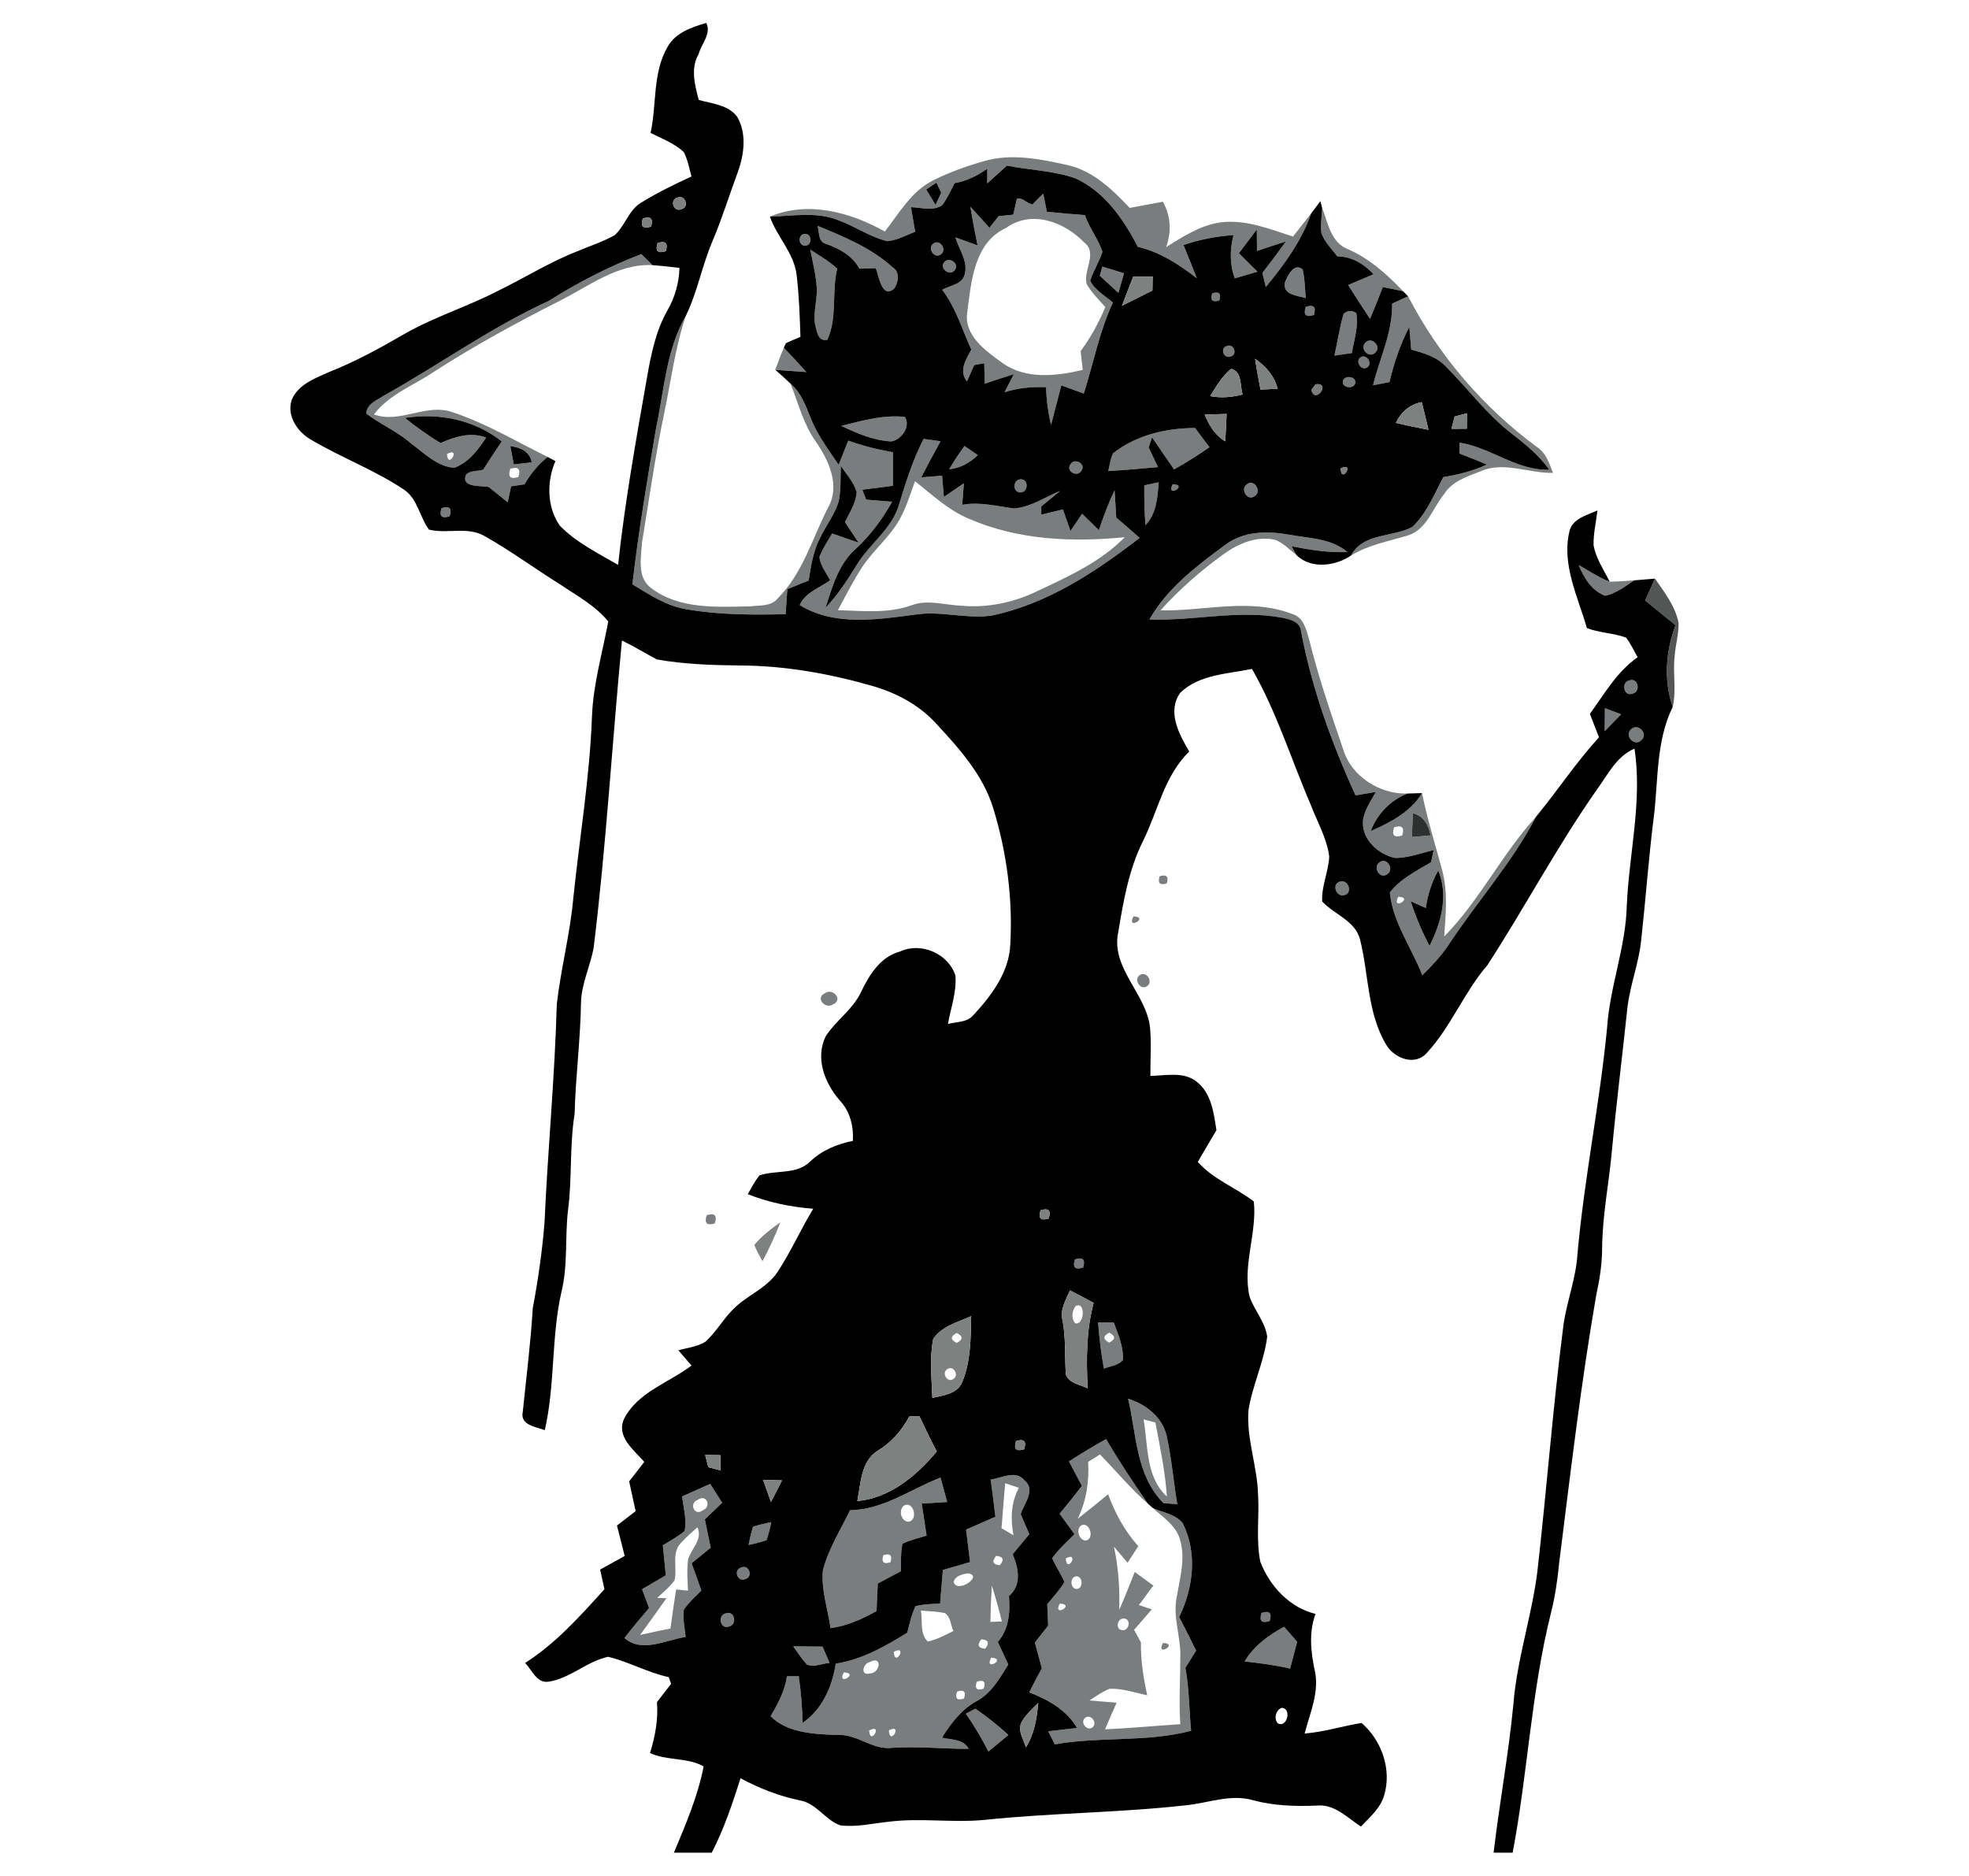 <?xml version="1.0" encoding="utf-8"?>
<!-- Generator: Adobe Illustrator 17.0.0, SVG Export Plug-In . SVG Version: 6.00 Build 0)  -->
<!DOCTYPE svg PUBLIC "-//W3C//DTD SVG 1.1//EN" "http://www.w3.org/Graphics/SVG/1.1/DTD/svg11.dtd">
<svg version="1.1" id="Layer_1" xmlns="http://www.w3.org/2000/svg" xmlns:xlink="http://www.w3.org/1999/xlink" x="0px" y="0px"
	 width="401px" height="382px" viewBox="0 0 401 382" enable-background="new 0 0 401 382" xml:space="preserve">
<g>
	<path fill="#7A7D7D" d="M200.298,32.845c5.66-1.69,11.62-0.44,17.23,0.8c5.14,1.2,9.04,4.98,12.54,8.7
		c2.25-0.43,4.5-0.84,6.76-1.26c1.63,2.89,1.77,6.14,0.67,9.23c3.49-2.17,7.1-4.52,11.28-5.05c5.04-0.57,9.84,1.4,14.55,2.91
		c1.22-1.57,2.47-3.13,3.7-4.71c-1.95,5.64-5.48,10.45-9.24,14.99c-0.24-0.96-0.47-1.92-0.69-2.88c1.65-2.1,3.25-4.24,4.8-6.41
		c-1.98,0.63-3.94,1.29-5.9,1.95c-0.01-1.46-0.03-2.92-0.04-4.38c-1.22,1.6-2.43,3.22-3.64,4.84c1.27,1.25,2.53,2.5,3.78,3.76
		c-1.54,0.45-3.08,0.9-4.62,1.35c-1.07-2.85-1.01-5.88-0.27-8.8c-3.47,0.23-6.88,0.9-10.17,2.02c0.92,2.25,1.82,4.5,2.71,6.76
		c-3.62-2.8-7.51-5.35-12.02-6.4c-2.9-5.62-6.77-11.22-12.69-13.94c-4.49-1.58-9.33-1.67-13.97-2.59c-1.34,1.2-2.67,2.42-4.01,3.62
		c0-1,0.01-2,0.02-3c-2,1.43-4.23,2.52-6.66,2.94c-0.8,1.51-1.48,3.09-2.5,4.47c-1.86,1.32-4.3,0.48-6.39,0.43
		c0.28,1.67,0.57,3.33,0.86,5c-1.86,0.71-3.67,1.76-5.69,1.92c-3.47-0.82-6.43-2.96-9.76-4.18c-4.48-1.91-9.45-0.92-14.14-0.82
		c7.75-3.26,16.38-0.91,23.41,3.04c2.92-3.76,5.42-8.22,9.83-10.42C193.318,35.105,196.778,33.845,200.298,32.845 M188.628,38.585
		c0.62,1.05,1.25,2.1,1.9,3.15c0.29-0.62,0.87-1.87,1.16-2.5c-0.25-0.5-0.74-1.52-0.99-2.03
		C190.178,37.545,189.148,38.235,188.628,38.585z"/>
	<path fill="#7A7D7D" d="M210.328,41.605c0.67-0.76,1.4-1.45,2.13-2.16c0.25,1.23,0.5,2.46,0.75,3.69c2.58,0.27,5.17,0.48,7.76,0.67
		c0.83,2.66,2.75,4.85,3.55,7.5c-0.68,2.01-1.82,3.83-2.5,5.84c0.95,1.97,3.03,3.06,4.63,4.47c-2.77,5.92-3.94,12.35-5.93,18.53
		c-1.52-0.56-3.05-1.11-4.57-1.66c-0.71,2.69-1.38,5.39-2.1,8.07c-0.59-2.52-0.93-5.1-1.01-7.7c-2.86-0.12-5.73,0.14-8.46,1.03
		c0.64-1.22,1.27-2.45,1.9-3.68c-1.98,0.62-3.96,1.27-5.93,1.94c-0.04-1.39-0.07-2.78-0.1-4.17c-0.51,0.09-1.54,0.28-2.05,0.37
		c-0.37,0.83-1.1,2.51-1.47,3.34c-1.71-2.17-0.22-4.43,0.89-6.48c-1.9-4.11-3.14-8.57-5.94-12.19c1.56-0.91,4.08-1.04,4.58-3.11
		c0.77-2.64-1.17-5.11-1.89-7.56c1.51,0.53,3.01,1.09,4.52,1.64c-0.52-2.63-1.04-5.25-1.47-7.89c1.31,1.42,2.6,2.86,3.89,4.3
		c0.62-0.79,1.24-1.58,1.86-2.37c1-0.1,1.99-0.2,2.99-0.31c0.26-1.09,0.51-2.19,0.75-3.28
		C208.368,40.205,209.128,41.535,210.328,41.605 M204.878,46.425c-6.55,3.05-7.07,10.93-7.89,17.18c-0.71,4.78,3.82,7.89,7.19,10.34
		c4.79,3.38,10.96,2.66,16.33,1.39c-0.15-1.28-0.29-2.55-0.43-3.83c2.06-2.76,3.7-5.8,5.03-8.97c-1.34-1.52-2.83-2.94-3.81-4.72
		c-0.73-2.77,2.33-6.3-0.51-8.45C216.728,45.165,210.088,42.685,204.878,46.425z"/>
	<path fill="#7A7D7D" d="M269.268,42.355c1.19,3.05,1.79,7.1,5.27,8.4c4.37,1.92,7.95,5.13,11.22,8.56
		c-1.37-0.32-2.75-0.58-4.13-0.85c-0.84,2.17-1.7,4.33-2.61,6.47c-1.51-2.28-3-4.57-4.45-6.88c1.73-0.73,3.45-1.47,5.18-2.21
		c-1.96-2.09-4.45-3.61-7.38-3.64c-1.17-1.5-2.58-2.91-3.25-4.72C268.898,45.775,269.208,44.055,269.268,42.355z"/>
	<path fill="#7A7D7D" d="M166.498,45.985c5.36,2.22,10.92,4.48,15.26,8.43c1.55,0.93,1.24,3,0.39,4.31
		c-2.51,2.28-3.15-2.42-3.78-4.1c-1.12,0.03-2.23,0.07-3.33,0.1c-1.44-2.65-4.01-4.06-6.76-5.04
		C166.568,49.275,166.898,47.285,166.498,45.985z"/>
	<path fill="#7A7D7D" d="M163.948,47.635c1.46-0.05,1.48,2.42,0.02,2.39C162.488,50.065,162.478,47.625,163.948,47.635z"/>
	<path fill="#7A7D7D" d="M190.068,49.625c1.32-1.05,2.86,1.22,1.57,2.17C190.328,52.825,188.768,50.565,190.068,49.625z"/>
	<path fill="#7A7D7D" d="M111.698,61.315c6-3.78,12.29-7.02,18.91-9.57c0.77,0.75,1.54,1.51,2.3,2.26
		c-7.1-0.4-13.02,4.33-19.08,7.34c-8.73,4.44-17.34,9.12-25.57,14.45c-4.1,2.75-9.04,4.55-12.1,8.61
		c5.31,1.95,10.67-2.38,16.04-0.44c6.78,2.24,12.96,5.96,19.35,9.1c-1.95,1.52-3.49,3.46-4.74,5.58c-0.9,0.14-1.81,0.27-2.72,0.4
		c-0.23,1.09-0.46,2.17-0.69,3.25c-1.29-1.04-2.57-2.08-3.86-3.11c-1.62-0.33-5.65,0.18-4.66-2.45c0.83-0.98,2.37-0.72,3.51-1.07
		c1.26-1.93,2.52-3.86,3.8-5.77c-5.58-4.41-12.77-5.87-19.72-4.78c2.3,1.85,4.72,3.55,7.23,5.12c2.93-1.29,6.14-2.32,9.3-1.11
		c-1.63,2.51-3.57,5.07-6.48,6.15c-3.47-0.25-6.09-2.97-8.76-4.92c-2.77-2.47-6.25-3.89-9.17-6.13c0.09-1.95,2.11-2.65,3.49-3.59
		C89.368,74.345,99.908,66.715,111.698,61.315 M103.928,90.845c0.23,1.24,0.47,2.49,0.71,3.73c0.92-0.1,2.75-0.31,3.66-0.41
		C107.858,91.905,105.988,91.155,103.928,90.845 M91.028,92.455C91.178,95.785,94.008,90.905,91.028,92.455 M103.918,95.485
		c-0.53,1.63,0.02,2.18,1.65,1.67C106.088,95.525,105.538,94.965,103.918,95.485z"/>
	<path fill="#7A7D7D" d="M165.028,50.845c1.87,1.22,3.83,2.35,5.48,3.87c-1.18,4.78,0.09,9.93-2.02,14.49
		c-2.01,0.41-2.11-1.84-2.51-3.22c-0.37-2.45,0.48-4.89,0.36-7.36C166.178,55.995,165.518,53.425,165.028,50.845z"/>
	<path fill="#7A7D7D" d="M192.278,53.435c0.95-1.3,3.22,0.26,2.17,1.57C193.498,56.305,191.248,54.735,192.278,53.435z"/>
	<path fill="#7A7D7D" d="M224.478,54.295c1.47,0.46,2.94,0.91,4.43,1.35c-0.38,1.34-0.75,2.67-1.13,4
		c-1.27-1.16-2.53-2.32-3.79-3.48C224.108,55.705,224.348,54.765,224.478,54.295z"/>
	<path fill="#7A7D7D" d="M261.708,57.425c0.6-1.36,1.81-3.98,3.59-2.56c0.43,1.92,0.48,3.9,0.62,5.85
		C264.178,60.175,261.088,60.075,261.708,57.425z"/>
	<path fill="#7A7D7D" d="M246.878,59.735c1.4-0.43,1.88,0.06,1.44,1.46C246.908,61.625,246.428,61.145,246.878,59.735z"/>
	<path fill="#7A7D7D" d="M286.778,60.355c6.24,12.09,15.34,22.66,26.29,30.73c1.81,1.19,2.45,3.31,3.21,5.22
		c-4.9,0.13-9.99-2.41-14.73-0.33c-2.7,1.08-5.8,2-7.42,4.63c-2.37,2.85-3.51,7.25-7.39,8.44c-3.93,1.21-8.07,1.91-11.61,4.11
		c2.54-4.71,8.39-3.64,12.5-5.83c2.93-2.77,4.46-6.65,6.32-10.16c3.04-0.49,6.07-1.25,8.88-2.55c-1.85-0.8-3.73-1.51-5.6-2.25
		c0-0.55,0.02-1.67,0.02-2.22c6.39,1.01,11.64,5.72,18.29,5.53c-2.1-2.94-4.89-5.23-7.73-7.41c-5.07-3.94-8.89-9.15-13.39-13.67
		c-1.85-1.97-4.51-2.69-7.02-3.41c-0.12-1.55-0.25-3.09-0.38-4.64c-1.82,3.57-3.13,7.37-4.04,11.27c-1.12,0.22-2.24,0.43-3.35,0.65
		c1.36-5.52,4.01-10.83,3.89-16.63C284.598,61.345,285.688,60.855,286.778,60.355z"/>
	<path fill="#7A7D7D" d="M265.918,62.495c1.62-0.53,2.18,0.03,1.66,1.66C265.948,64.675,265.398,64.115,265.918,62.495z"/>
	<path fill="#7A7D7D" d="M273.638,63.915c0.79-0.71,1.65-0.76,2.58-0.16c0.5,2.74-0.46,5.47-0.9,8.15
		c-1.19,0.18-2.37,0.35-3.55,0.52C272.408,69.595,272.798,66.705,273.638,63.915z"/>
	<path fill="#7A7D7D" d="M133.628,87.115c1.63-7.69,2.04-15.86,6.05-22.81c-2.16,6.4-3,13.13-4.38,19.72
		c-1.84,8.77-3.1,17.64-4.55,26.48c-0.18,3.03-1.04,6.99,1.73,9.16c5.75,4.47,13.48,3.97,20.35,3.82c1.88-0.24,4.22,0.07,5.53-1.59
		c5.17-5.12,7.07-12.33,10.34-18.62c2.45-4.49,0.05-9.57-2.57-13.37c-2.51-3.54-3.55-7.78-5.12-11.75c2.12,1.78,3.06,4.42,4.06,6.91
		c1.37,3.5,3.65,6.51,5.73,9.6c0.66-1.64,1.3-3.28,1.96-4.92c2.96,1.05,6.01,1.82,9.1,2.36c0.04,2.28,0.04,4.55,0.03,6.83
		c-2.09,0.26-4.18,0.53-6.26,0.8c0.19,0.5,0.58,1.51,0.77,2.02c1.76,0.14,3.52,0.28,5.29,0.43c-1.99,3.55-4.42,6.84-7.41,9.61
		c-3.51,3.07-4.77,7.71-6.16,11.98c2.53-2.61,4.47-5.68,6.38-8.75c2.61-4.3,7.19-7.3,8.61-12.31c1.38-4.55,2.81-9.09,5-13.33
		c1.15,0.15,2.29,0.31,3.44,0.48c-1.35,2.43-2.66,4.88-3.94,7.36c1.42-0.12,2.84-0.23,4.26-0.34c0.12,1.44,0.24,2.88,0.36,4.32
		c1.35-0.94,2.71-1.85,4.07-2.77c-0.11,1.46-0.22,2.92-0.34,4.38c3.57-0.68,7.08,0.31,10.6,0.74c3.37-0.3,6.27-2.3,9.34-3.57
		c-1.28,1.06-2.56,2.11-3.84,3.16c0,0.42,0,1.25,0.01,1.67c1.47-0.35,2.94-0.71,4.41-1.07c0.51,1.47,1.02,2.93,1.53,4.4
		c0.79-1.17,1.59-2.34,2.38-3.51c1.14,1.11,2.27,2.23,3.41,3.35c0.9-2.77,1.95-5.49,3.19-8.13c0.13,1.85,0.23,3.71,0.35,5.56
		c1.6,1.36,3.19,2.74,4.76,4.14c-9.03,6.95-18.84,13.48-30.18,15.82c-5.13,0.73-10.28-1-15.42-0.22
		c-7.83,1.03-16.49,2.44-23.63-1.92c1.09-2.57,4.06-3.51,6.2-5.05c-0.79-1.54-2.03-2.99-2.18-4.76c0.65-1.69,1.66-3.21,2.58-4.77
		c1.79,0.63,3.58,1.25,5.38,1.85c-0.92-1.4-1.85-2.78-2.77-4.17c0.96-1.96,2.25-3.89,2.39-6.13c-0.6-2.02-2.08-3.61-3.23-5.33
		c-0.09,2.37,0.05,4.77-0.4,7.11c-0.78,2.77-2.64,5.05-3.85,7.62c-1.39,2.68-1.82,5.69-2.31,8.63c-1.44,0.59-2.89,1.17-4.33,1.75
		c-0.12,1.7-0.24,3.4-0.35,5.1c-6.74,0.16-13.53,0.16-20.19-1c-4.08-0.64-7.56-3-11.02-5.08
		C130.028,108.325,131.808,97.705,133.628,87.115 M186.348,98.005c-0.97,2.65-1.79,5.39-3.18,7.86c-1.99,3.52-5.21,6.1-7.45,9.44
		c-1.9,2.86-3.44,5.94-5.07,8.96c5.02,0.15,10.21,0.74,15.04-1.01c3.27-1.21,6.7-0.02,10.04,0.1c5.21,0.49,10.48-0.58,15.2-2.81
		c6.42-3.03,13.09-5.98,18.14-11.14c-10.64,1.06-21.72,0.6-31.66-3.72C193.188,103.965,189.868,100.775,186.348,98.005z"/>
	<path fill="#7A7D7D" d="M278.098,69.765c1.22-1.31,3.34,0.8,2.01,2.02C278.878,73.145,276.768,70.995,278.098,69.765z"/>
	<path fill="#7A7D7D" d="M249.888,70.465c1.38-0.55,2.24,1.78,0.73,2.14C249.208,73.165,248.378,70.845,249.888,70.465z"/>
	<path fill="#7A7D7D" d="M159.628,70.815c1.55,1.63,3.1,3.27,4.6,4.96c-2.11-0.14-4.23-0.29-6.34-0.45
		C158.428,73.805,158.998,72.295,159.628,70.815z"/>
	<path fill="#7A7D7D" d="M277.048,72.805c1.16-0.86,2.57,1.12,1.45,1.98C277.338,75.655,275.908,73.665,277.048,72.805z"/>
	<path fill="#7A7D7D" d="M273.518,77.505c0.47-1.22,2.88-0.78,2.47,0.64C275.498,79.365,273.098,78.925,273.518,77.505z"/>
	<path fill="#7A7D7D" d="M267.888,78.275c3.34-0.57-0.02,4.27-0.84,1.15C267.258,79.135,267.678,78.565,267.888,78.275z"/>
	<path fill="#7A7D7D" d="M171.338,86.735c4.22-1.04,8.56-2.3,12.94-1.83c1.25,1.94-0.68,4.66-2.76,5
		C177.928,89.715,174.538,88.265,171.338,86.735z"/>
	<path fill="#7A7D7D" d="M226.668,92.335c4.75-3.73,10.77-5.14,16.72-5.17c0.96,1.32,1.94,2.62,2.94,3.92
		c-2.34,1.6-4.73,3.15-7.22,4.51c-1.52-2.17-3-4.36-4.5-6.54c-0.17,0.52-0.51,1.57-0.68,2.09c0.63,1.33,1.27,2.66,1.9,3.99
		c-3.38,0.3-6.74,0.62-10.12,0.79C225.978,94.725,226.168,93.475,226.668,92.335z"/>
	<path fill="#7A7D7D" d="M193.308,95.575c0.95-1.64,2-3.21,3.12-4.74c0.67,0.47,2.03,1.39,2.7,1.85
		C197.538,94.265,195.568,95.345,193.308,95.575z"/>
	<path fill="#7A7D7D" d="M218.048,94.515c0.86-1.37,3.25,0.04,2.15,1.4C219.328,97.315,216.938,95.885,218.048,94.515z"/>
	<path fill="#7A7D7D" d="M207.908,97.615c1.67-0.02,1.49,2.73-0.11,2.67C206.118,100.295,206.298,97.555,207.908,97.615z"/>
	<path fill="#7A7D7D" d="M233.038,98.855c0.74-0.16,2.21-0.47,2.94-0.63c-0.25,3.06-0.42,6.38-2.7,8.72
		C233.078,104.255,233.018,101.555,233.038,98.855z"/>
	<path fill="#7A7D7D" d="M238.838,98.605C242.178,98.765,237.288,101.575,238.838,98.605z"/>
	<path fill="#7A7D7D" d="M253.938,98.635c1.47-1.18,3.08,1.39,1.63,2.38C254.098,102.195,252.478,99.625,253.938,98.635z"/>
	<path fill="#7A7D7D" d="M89.918,103.495c1.62-0.52,2.18,0.03,1.66,1.66C89.948,105.675,89.388,105.115,89.918,103.495z"/>
	<path fill="#7A7D7D" d="M249.448,111.035c3.66-2.84,8.49-2.94,12.86-2.17c4.12,0.77,8.75,0.72,12.11,3.57
		c-3.84,0.16-7.63-0.44-11.38-1.18c0.25,0.45,0.76,1.36,1.01,1.81c-1.35-1.08-2.6-2.36-4.2-3.08c-3.74-0.95-7.58,0.67-10.59,2.83
		c-4.68,3.38-9.06,7.2-12.92,11.5c8.93,0.17,18.16-2.6,26.83,0.73c2.33,0.65,2.87,3.23,3.46,5.24c1.86,7.54,4.38,14.9,6.89,22.24
		c1.65,5.58,7.41,9.25,13.11,9.09c-3.48,1.39-6.14,4.15-7.48,7.65c4.01-1.76,8.11-3.87,10.46-7.74c1.06,5.31,2.7,10.48,4.1,15.71
		c1.19,4.4,0.74,9,0.41,13.49c7.25-7.35,11.76-16.81,18.71-24.38c-4.9,9.42-12.07,17.33-17.86,26.17c-1.52,2.24-3.36,4.22-5.3,6.1
		c-2.17-5.6-6.03-10.76-6.61-16.86c2.17-2.79,5.43-4.38,8.39-6.15c0.13-0.62,0.39-1.85,0.52-2.46c-2.61,0.59-5.19,1.63-7.9,1.59
		c-3.38-0.78-6.71-3.72-6.49-7.44c0.19-2.23,1.6-4.1,2.63-6.02c-1.38,0.24-2.76,0.48-4.14,0.72c-4.88-10.68-8.92-21.86-11.1-33.42
		c-0.15-1.95-2.27-2.46-3.84-2.77c-8.97-1.67-18.01,0.7-27.03,0.35C237.708,119.805,243.668,115.295,249.448,111.035
		 M287.748,165.625c-0.08,1.61-0.16,3.22-0.22,4.84c0.95-0.09,2.86-0.25,3.82-0.33C290.908,168.025,289.978,166.195,287.748,165.625
		 M283.918,168.495c-0.53,1.62,0.02,2.18,1.65,1.66C286.088,168.535,285.538,167.975,283.918,168.495 M290.378,184.925
		c-1.03-0.46-2.05-0.92-3.07-1.36c1.01,3.13,2.29,6.16,3.83,9.07c2.36-4.68,3.89-10.27,1.77-15.34
		C291.568,179.645,290.768,182.245,290.378,184.925 M284.768,182.635C283.248,185.625,288.098,182.745,284.768,182.635z"/>
	<path fill="#7A7D7D" d="M326.928,121.345c-2.79-1.04-4.34-3.67-5.42-6.27c2.09,1.16,4.07,2.55,6.32,3.4c1.67-0.03,3.33-0.15,5-0.28
		C330.978,119.435,329.138,120.845,326.928,121.345z"/>
	<path fill="#7A7D7D" d="M331.848,138.565c1.79-0.6,2.37,2.34,0.62,2.71C330.648,141.905,330.088,138.925,331.848,138.565z"/>
	<path fill="#7A7D7D" d="M326.848,144.225c1.1,0.41,2.21,0.83,3.32,1.25c-1.11,1.16-2.27,2.29-3.36,3.46
		C326.818,147.365,326.828,145.795,326.848,144.225z"/>
	<path fill="#7A7D7D" d="M332.158,148.565c1.33-1.46,3.63,0.84,2.13,2.16C332.968,152.175,330.698,149.865,332.158,148.565z"/>
	<path fill="#7A7D7D" d="M280.938,175.635c1.46-1.18,3.08,1.39,1.62,2.38C281.088,179.195,279.468,176.625,280.938,175.635z"/>
	<path fill="#7A7D7D" d="M236.168,178.465c1.41-0.43,1.89,0.05,1.45,1.46C236.208,180.345,235.728,179.855,236.168,178.465z"/>
	<path fill="#7A7D7D" d="M272.928,179.545c1.66-0.5,2.64,2.35,0.84,2.76C272.098,182.785,271.118,179.965,272.928,179.545z"/>
	<path fill="#7A7D7D" d="M230.838,186.625C234.168,186.775,229.288,189.595,230.838,186.625z"/>
	<path fill="#7A7D7D" d="M232.058,198.635c1.31-1.04,2.87,1.21,1.6,2.18C232.358,201.835,230.788,199.595,232.058,198.635z"/>
	<path fill="#7A7D7D" d="M168.008,202.285c1.54-1.18,3.79,1.32,1.68,2.25C168.138,205.665,165.908,203.235,168.008,202.285z"/>
	<path fill="#7A7D7D" d="M143.918,247.495c1.63-0.52,2.18,0.03,1.66,1.66C143.948,249.675,143.398,249.115,143.918,247.495z"/>
	<path fill="#7A7D7D" d="M218.918,256.495c1.62-0.53,2.18,0.03,1.66,1.66C218.948,258.675,218.398,258.115,218.918,256.495z"/>
	<path fill="#7A7D7D" d="M223.628,269.315c0.8,0.01,2.39,0.02,3.19,0.03c0.93,2.45,2,4.96,1.89,7.63c-0.99,1.13-2.58,1.26-3.89,1.76
		C224.238,275.615,223.868,272.465,223.628,269.315 M225.928,271.415c-1.33,0.67-1.34,1.35-0.04,2.03
		C227.208,272.775,227.218,272.095,225.928,271.415z"/>
	<path fill="#7A7D7D" d="M229.748,284.875c3.6,1.09,6.98,3.75,7.85,7.55c1.02,4.59,1.39,9.29,2.16,13.93
		c-0.71-0.06-2.11-0.17-2.81-0.22C231.308,300.455,231.478,292.155,229.748,284.875 M232.898,289.075
		c0.93,5.34,0.4,11.72,4.75,15.73c-0.35-5.09-1.39-10.08-2.34-15.08C234.708,289.565,233.508,289.235,232.898,289.075z"/>
	<path fill="#7A7D7D" d="M217.708,297.635c2.48-1.59,4.98-3.13,7.56-4.54c2.64,4.5,5.53,8.86,8.5,13.15
		c-3.52-3.07-6.49-6.7-9.75-10.03c-0.81,0.5-1.61,1.01-2.41,1.52c0.24,3.99-0.37,7.98-2.13,11.59c2.08-1.64,4.16-3.3,6.2-5
		c1.41,3.86,3.38,7.51,6.15,10.57c-0.73,1.13-1.46,2.25-2.19,3.38c-0.93-1.1-1.85-2.2-2.78-3.29c0.92,4.23,1.21,8.56,1.08,12.89
		c1.11-2.55,2.14-5.13,3.16-7.72c1.27,0.93,2.55,1.86,3.82,2.79c-1.11,1.22-1.89,2.7-3.01,3.93c0.67,0.22,2,0.66,2.67,0.89
		c-1.21,1.39-2.41,2.78-3.61,4.18c0.46,0.85,0.93,1.69,1.39,2.55c-0.06,3.63,0.51,7.23,1.28,10.78c-2.52-0.54-5.02-1.43-7.62-1.34
		c-1.5,0.56-2.8,1.53-4.13,2.38c1.83,0.17,3.67,0.31,5.52,0.46c-0.79,1.8-1.59,3.61-2.36,5.43c5.12-0.24,10.22-0.71,15.33-1.05
		c-0.31-4.69,0.01-9.39,0.01-14.08c0.02-3.97-1.57-7.88-0.73-11.85c0.63-3.76,1.78-7.66,0.72-11.46c-0.72-2.96-3.44-4.69-5.56-6.61
		c2.03,0.91,4.6,1.23,6.04,3.06c3.04,6.04,2.19,13.19-0.71,19.11c1.18,2.27,2.32,4.55,3.45,6.85c-0.74,1.17-1.47,2.34-2.19,3.52
		c0.8,4.22,0.76,8.53,1.17,12.8c-9.08,2.41-18.57,1.12-27.75,2.77c-0.45-0.89-0.91-1.78-1.35-2.66c1.95-0.23,3.91-0.45,5.87-0.68
		c-2.14-3.68-5.89-5.76-9.74-7.25c0.82-1.65,1.68-3.28,2.57-4.9c-0.47-1.75-0.95-3.5-1.42-5.24c0.9-1.16,1.8-2.31,2.71-3.46
		c-0.07-1.46-0.13-2.92-0.19-4.37c1.22-1.45,2.5-2.86,3.5-4.48c-0.69-1.69-1.76-3.2-2.5-4.86c1.28-1.84,2.99-3.32,4.55-4.91
		c-1.01-1.39-2.02-2.78-3.03-4.16c1.55-1.87,3.07-3.75,4.53-5.68C219.448,300.955,218.578,299.295,217.708,297.635 M220.128,310.705
		c-1,0.87-0.41,2.82,0.88,3.06C223.048,313.605,221.968,309.695,220.128,310.705 M217.048,317.405
		C217.288,320.735,219.988,315.785,217.048,317.405 M218.928,321.085c-1.22,0.48-0.79,2.89,0.64,2.48
		C220.778,323.075,220.348,320.665,218.928,321.085 M215.818,326.595C214.298,329.575,219.158,326.715,215.818,326.595
		 M228.858,329.635c-1.39-0.08-1.77,2.36-0.22,2.38C230.018,332.085,230.398,329.645,228.858,329.635 M220.998,349.855
		c-1.11,0.88,0.36,2.83,1.5,1.95C223.608,350.915,222.138,348.965,220.998,349.855z"/>
	<path fill="#7A7D7D" d="M201.758,301.325c2.21-0.26,5.1-2.02,6.85,0.15c2.42,1.89-0.05,4.75-0.74,6.9
		c0.58,1.36,1.17,2.72,1.76,4.08c-1.13,1.35-2.27,2.71-3.39,4.08c1.19,2.9,1.89,6.19-0.76,8.53c0.27,3.32,0,6.72-2.27,9.35
		c0.71,1.53,1.42,3.05,2.14,4.58c-1.76,2.81-3.44,5.87-6.49,7.48c-3.08,1.69-5.2,4.51-7.02,7.43c1.91,0.44,4.38,0.24,5.43,2.27
		c-5.2,0.01-10.39-0.56-15.59-0.21c-3.91,0.51-7-2.74-10.85-2.62c-4.7-0.12-10.48-0.34-13.9-3.83c1.53-2.52,2.91-5.16,3.34-8.12
		c0.6,0,1.8-0.02,2.4-0.02c0.46,3.15,0.72,6.33,0.78,9.52c4.04-2.8,6.01-7.36,6.76-12.07c5.33-0.82,10.04-3.51,14.56-6.31
		c0.46-1.83,0.88-3.7,1.69-5.41c1.63-0.4,3.32-0.42,5-0.53c0.19-2.28,0.37-4.56,0.56-6.83c1.85-0.52,3.7-1.06,5.54-1.61
		c-0.27-2.21-0.54-4.41-0.81-6.61c1.99-0.88,3.98-1.74,5.97-2.62C202.428,306.375,202.088,303.845,201.758,301.325 M204.718,302.075
		c-0.29,3.05-0.49,6.11-0.75,9.17c0.81,0.47,1.62,0.95,2.44,1.43c-0.64-3.28-0.52-6.66,1.09-9.66
		C206.568,302.695,205.638,302.375,204.718,302.075 M202.878,316.875c-0.95,1.13-0.69,1.77,0.75,1.91
		C204.568,317.645,204.318,317.005,202.878,316.875 M197.058,320.435c-1.07,0.17-2.57,0.54-2.85,1.77
		C195.008,324.695,200.458,320.775,197.058,320.435 M201.988,322.925c-0.15,2.46-0.23,4.93-0.29,7.4c0.58-0.03,1.75-0.08,2.34-0.1
		C203.428,327.765,202.768,325.325,201.988,322.925 M187.548,328.025c0.38,2.06-0.28,4.69,1.4,6.29c1.86-0.37,3.53-1.33,5.23-2.14
		c-0.59-1.19-0.54-2.91-1.77-3.66C190.808,328.195,189.168,328.145,187.548,328.025 M199.868,333.865
		c-0.94,1.14-0.69,1.78,0.76,1.92C201.568,334.635,201.318,333.995,199.868,333.865 M182.028,336.415
		C182.188,339.745,184.998,334.855,182.028,336.415 M201.858,337.615C200.318,340.585,205.188,337.745,201.858,337.615
		 M177.108,338.515c-1.33,0.22-1.96,2.8-0.05,2.32C179.308,340.845,179.798,337.035,177.108,338.515 M171.838,340.605
		C170.298,343.585,175.168,340.735,171.838,340.605 M198.928,342.495c-0.47,1.41,0,1.88,1.41,1.42
		C200.808,342.515,200.328,342.035,198.928,342.495 M194.908,344.525c-0.46,1.4,0.02,1.87,1.42,1.4
		C196.778,344.515,196.308,344.045,194.908,344.525 M177.008,352.425C177.178,355.755,179.978,350.865,177.008,352.425
		 M181.028,352.415C181.188,355.755,183.998,350.865,181.028,352.415z"/>
	<path fill="#7A7D7D" d="M173.118,307.575c6.83-0.12,12.32-4.28,18.43-6.65c0.44,1.66,0.91,3.32,1.35,4.99
		c-1.73,0.07-3.45,0.25-5.18,0.29c0.34,2.18,0.67,4.36,0.99,6.54c-1.66,0.5-3.34,0.93-4.92,1.64c-0.38,1.85-0.28,3.74-0.31,5.62
		c-1.57,0.84-3.14,1.66-4.71,2.5c-0.1,1.86-0.18,3.73-0.25,5.6c-2.92,1.65-6.02,3.04-9.37,3.49c-0.56-3.91-1.93-7.8-1.56-11.78
		C168.718,315.455,171.178,311.595,173.118,307.575 M184.058,306.665c-1.08,0.9-0.6,3.09,0.87,3.26
		C187.118,309.745,186.088,305.495,184.058,306.665 M179.888,316.745c-0.42,1.4,0.07,1.88,1.47,1.43
		C181.768,316.765,181.278,316.285,179.888,316.745z"/>
	<path fill="#7A7D7D" d="M138.918,304.765c1.91-0.84,3.81-1.7,5.72-2.55c0.82,1.28,1.63,2.56,2.44,3.84
		c-1.17,1.13-2.35,2.25-3.53,3.38c0.4,1.92,0.8,3.85,1.19,5.78c-1.3,1.05-2.6,2.1-3.89,3.16c0.67,1.85,1.34,3.69,1.98,5.56
		c-1.23,1.25-2.57,2.43-3.56,3.89c-0.26,1.86,0.19,3.72,0.37,5.57c-4.04,0.58-8.88,3.34-12.47,0.21c1.62-2.08,3.3-4.11,5.02-6.11
		c-0.49-1.28-0.96-2.56-1.43-3.83c1.61-0.95,3.23-1.89,4.84-2.83c-0.19-2.04-0.41-4.08-0.61-6.11c1.51-0.93,3.07-1.79,4.44-2.91
		C139.888,309.465,139.188,307.095,138.918,304.765 M142.108,305.455c-1.89,0.66-0.67,3.48,1.02,2.13
		C145.018,306.865,143.868,304.155,142.108,305.455 M138.678,314.245c-1.99,2.02-0.69,5.13-1.31,7.63
		c-0.99,1.35-2.31,2.42-3.52,3.56c0.47,0.02,1.41,0.04,1.88,0.06c-1.76,2.51-3.56,5.01-5.37,7.49c2.06-0.47,4.12-0.92,6.19-1.32
		c0.34-2.66,0.74-5.31,1.16-7.95c0.6,0.06,1.8,0.19,2.4,0.25c-0.07-2.13-0.26-4.28,0.04-6.4c0.66-2.21,3.02-4.04,1.89-6.52
		C140.888,312.075,139.708,313.085,138.678,314.245z"/>
	<path fill="#7A7D7D" d="M153.348,310.925c1.23-0.37,2.47-0.67,3.73-0.91c-0.25,1.24-0.57,2.46-0.96,3.67
		c-1.21,0.39-2.43,0.72-3.68,0.97C152.688,313.395,152.988,312.155,153.348,310.925z"/>
	<path fill="#7A7D7D" d="M150.968,319.245c1.57-0.71,2.49,1.94,0.81,2.36C150.188,322.295,149.288,319.685,150.968,319.245z"/>
	<path fill="#7A7D7D" d="M147.848,328.565c1.8-0.61,2.36,2.34,0.61,2.7C146.638,331.905,146.088,328.925,147.848,328.565z"/>
	<path fill="#7A7D7D" d="M256.918,328.495c1.62-0.53,2.18,0.02,1.66,1.65C256.948,330.665,256.398,330.115,256.918,328.495z"/>
	<path fill="#7A7D7D" d="M253.468,338.375c1.89-3.17,4.86-5.33,8.05-7.06c0.88,1.02,1.77,2.03,2.66,3.05
		c-0.48,1.82-0.97,3.65-1.44,5.47C259.688,339.105,256.578,338.725,253.468,338.375z"/>
	<path fill="#7A7D7D" d="M236.838,334.605C240.168,334.755,235.288,337.585,236.838,334.605z"/>
	<path fill="#7A7D7D" d="M161.538,335.295c1.99,0.01,3.99,0.03,5.98,0.06c0.47,1.11,0.95,2.22,1.43,3.33
		c-1.53,0.09-3.18,0.97-4.64,0.3C163.268,337.845,162.428,336.545,161.538,335.295z"/>
	<path fill="#7A7D7D" d="M196.698,349.015c0.49-0.26,1.46-0.76,1.95-1.02c2.35,1.64,4.62,3.4,6.72,5.36
		c-1.36,1.11-2.69,2.27-4.07,3.36C199.928,354.055,198.418,351.465,196.698,349.015z"/>
	<path fill="#545555" d="M337.048,117.845c1.94,2.79,4.13,5.61,4.81,9.02c0.05,2.24-0.62,4.42-0.79,6.65
		c-0.43,3.48,0.38,7.02-0.41,10.47c-1.87-5.48-1.41-11.29,0.57-16.66c-2.05-1.69-4.12-3.37-6.18-5.04
		C335.718,120.805,336.378,119.325,337.048,117.845z"/>
	<path fill="#2E3030" d="M287.748,165.625c2.23,0.57,3.16,2.4,3.6,4.51c-0.96,0.08-2.87,0.24-3.82,0.33
		C287.588,168.845,287.668,167.235,287.748,165.625z"/>
	<path d="M135.998,9.475c1.59-2.83,4.89-3.94,7.83-4.8c1.13,2.16-1.01,4.27-1.54,6.32c-1.71,2.94-0.77,6.31,0.01,9.36
		c2.71,0.76,6.05,0.99,7.85,3.46c1.98,3.41,1.39,7.71,0.1,11.27c-1.71,4.6-3.15,9.3-5.06,13.82c-2.17,5.01-3.11,10.47-5.51,15.4
		c-4.01,6.95-4.42,15.12-6.05,22.81c-1.82,10.59-3.6,21.21-4.84,31.89c3.46,2.08,6.94,4.44,11.02,5.08c6.66,1.16,13.45,1.16,20.19,1
		c0.11-1.7,0.23-3.4,0.35-5.1c1.44-0.58,2.89-1.16,4.33-1.75c0.49-2.94,0.92-5.95,2.31-8.63c1.21-2.57,3.07-4.85,3.85-7.62
		c0.45-2.34,0.31-4.74,0.4-7.11c1.15,1.72,2.63,3.31,3.23,5.33c-0.14,2.24-1.43,4.17-2.39,6.13c0.92,1.39,1.85,2.77,2.77,4.17
		c-1.8-0.6-3.59-1.22-5.38-1.85c-0.92,1.56-1.93,3.08-2.58,4.77c0.15,1.77,1.39,3.22,2.18,4.76c-2.14,1.54-5.11,2.48-6.2,5.05
		c7.14,4.36,15.8,2.95,23.63,1.92c5.14-0.78,10.29,0.95,15.42,0.22c11.34-2.34,21.15-8.87,30.18-15.82
		c-1.57-1.4-3.16-2.78-4.76-4.14c-0.12-1.85-0.22-3.71-0.35-5.56c-1.24,2.64-2.29,5.36-3.19,8.13c-1.14-1.12-2.27-2.24-3.41-3.35
		c-0.79,1.17-1.59,2.34-2.38,3.51c-0.51-1.47-1.02-2.93-1.53-4.4c-1.47,0.36-2.94,0.72-4.41,1.07c-0.01-0.42-0.01-1.25-0.01-1.67
		c1.28-1.05,2.56-2.1,3.84-3.16c-3.07,1.27-5.97,3.27-9.34,3.57c-3.52-0.43-7.03-1.42-10.6-0.74c0.12-1.46,0.23-2.92,0.34-4.38
		c-1.36,0.92-2.72,1.83-4.07,2.77c-0.12-1.44-0.24-2.88-0.36-4.32c-1.42,0.11-2.84,0.22-4.26,0.34c1.28-2.48,2.59-4.93,3.94-7.36
		c-1.15-0.17-2.29-0.33-3.44-0.48c-2.19,4.24-3.62,8.78-5,13.33c-1.42,5.01-6,8.01-8.61,12.31c-1.91,3.07-3.85,6.14-6.38,8.75
		c1.39-4.27,2.65-8.91,6.16-11.98c2.99-2.77,5.42-6.06,7.41-9.61c-1.77-0.15-3.53-0.29-5.29-0.43c-0.19-0.51-0.58-1.52-0.77-2.02
		c2.08-0.27,4.17-0.54,6.26-0.8c0.01-2.28,0.01-4.55-0.03-6.83c-3.09-0.54-6.14-1.31-9.1-2.36c-0.66,1.64-1.3,3.28-1.96,4.92
		c-2.08-3.09-4.36-6.1-5.73-9.6c-1-2.49-1.94-5.13-4.06-6.91c-1.01-0.98-2.05-1.92-3.12-2.83c2.11,0.16,4.23,0.31,6.34,0.45
		c-1.5-1.69-3.05-3.33-4.6-4.96c0.1-0.23,0.32-0.69,0.43-0.92c0.97-0.46,1.97-0.87,2.96-1.29c-0.13-4.2-0.29-8.41-0.77-12.58
		c-0.53-4.5-4.01-7.75-5.45-11.91c4.69-0.1,9.66-1.09,14.14,0.82c3.33,1.22,6.29,3.36,9.76,4.18c2.02-0.16,3.83-1.21,5.69-1.92
		c-0.29-1.67-0.58-3.33-0.86-5c2.09,0.05,4.53,0.89,6.39-0.43c1.02-1.38,1.7-2.96,2.5-4.47c2.43-0.42,4.66-1.51,6.66-2.94
		c-0.01,1-0.02,2-0.02,3c1.34-1.2,2.67-2.42,4.01-3.62c4.64,0.92,9.48,1.01,13.97,2.59c5.92,2.72,9.79,8.32,12.69,13.94
		c4.51,1.05,8.4,3.6,12.02,6.4c-0.89-2.26-1.79-4.51-2.71-6.76c3.29-1.12,6.7-1.79,10.17-2.02c-0.74,2.92-0.8,5.95,0.27,8.8
		c1.54-0.45,3.08-0.9,4.62-1.35c-1.25-1.26-2.51-2.51-3.78-3.76c1.21-1.62,2.42-3.24,3.64-4.84c0.01,1.46,0.03,2.92,0.04,4.38
		c1.96-0.66,3.92-1.32,5.9-1.95c-1.55,2.17-3.15,4.31-4.8,6.41c0.22,0.96,0.45,1.92,0.69,2.88c3.76-4.54,7.29-9.35,9.24-14.99
		c0.62-0.83,1.25-1.67,1.88-2.49c0.09,0.34,0.27,1.03,0.36,1.38c-0.06,1.7-0.37,3.42-0.15,5.13c0.67,1.81,2.08,3.22,3.25,4.72
		c2.93,0.03,5.42,1.55,7.38,3.64c-1.73,0.74-3.45,1.48-5.18,2.21c1.45,2.31,2.94,4.6,4.45,6.88c0.91-2.14,1.77-4.3,2.61-6.47
		c1.38,0.27,2.76,0.53,4.13,0.85c0.25,0.26,0.76,0.78,1.02,1.04c-1.09,0.5-2.18,0.99-3.26,1.48c0.12,5.8-2.53,11.11-3.89,16.63
		c1.11-0.22,2.23-0.43,3.35-0.65c0.91-3.9,2.22-7.7,4.04-11.27c0.13,1.55,0.26,3.09,0.38,4.64c2.51,0.72,5.17,1.44,7.02,3.41
		c4.5,4.52,8.32,9.73,13.39,13.67c2.84,2.18,5.63,4.47,7.73,7.41c-6.65,0.19-11.9-4.52-18.29-5.53c0,0.55-0.02,1.67-0.02,2.22
		c1.87,0.74,3.75,1.45,5.6,2.25c-2.81,1.3-5.84,2.06-8.88,2.55c-1.86,3.51-3.39,7.39-6.32,10.16c-4.11,2.19-9.96,1.12-12.5,5.83
		c-3.17,2.17-8.17,2.78-11.08-0.09c-0.25-0.45-0.76-1.36-1.01-1.81c3.75,0.74,7.54,1.34,11.38,1.18c-3.36-2.85-7.99-2.8-12.11-3.57
		c-4.37-0.77-9.2-0.67-12.86,2.17c-5.78,4.26-11.74,8.77-15.35,15.12c9.02,0.35,18.06-2.02,27.03-0.35
		c1.57,0.31,3.69,0.82,3.84,2.77c2.18,11.56,6.22,22.74,11.1,33.42c1.38-0.24,2.76-0.48,4.14-0.72c-1.03,1.92-2.44,3.79-2.63,6.02
		c-0.22,3.72,3.11,6.66,6.49,7.44c2.71,0.04,5.29-1,7.9-1.59c-0.13,0.61-0.39,1.84-0.52,2.46c-2.96,1.77-6.22,3.36-8.39,6.15
		c0.58,6.1,4.44,11.26,6.61,16.86c1.94-1.88,3.78-3.86,5.3-6.1c5.79-8.84,12.96-16.75,17.86-26.17c4.38-5.32,8.17-11.09,12.82-16.19
		c-0.63-1.58-1.25-3.17-1.86-4.76c2.97-4.07,5.5-8.59,9.73-11.54c-0.75-1.36-1.43-2.76-2.36-4c-2.58-0.94-5.4-0.96-7.97-1.93
		c-1.8-6.29-5.11-12.81-3.61-19.48c0.51-2.82,3.54-3.47,5.75-4.48c-0.26,2.37-0.85,4.72-0.78,7.11c0.49,2.68,2.08,4.99,3.28,7.4
		c-2.25-0.85-4.23-2.24-6.32-3.4c1.08,2.6,2.63,5.23,5.42,6.27c2.21-0.5,4.05-1.91,5.9-3.15c1.4-0.12,2.81-0.24,4.22-0.35
		c-0.67,1.48-1.33,2.96-2,4.44c2.06,1.67,4.13,3.35,6.18,5.04c-1.98,5.37-2.44,11.18-0.57,16.66c-3.41,6.95-2.92,14.86-3.84,22.35
		c-1.05,8.32-1.65,16.69-2.56,25.02c-0.46,4.78-2.32,9.29-2.84,14.06c-1.01,9.63-2.23,19.24-3.13,28.88c-0.6,6.7-1.97,13.32-2,20.06
		c-0.02,3.18-0.52,6.32-1.2,9.42c-3.14,18.12-5.26,36.39-7.56,54.63c-0.33,3.46-0.84,6.9-1.7,10.26
		c-3.98,15.98-4.7,32.52-7.76,48.66h-3.88c1.19-10.06,3.04-20.04,4.02-30.13c0.71-9.13,3.7-17.87,4.87-26.92
		c1.93-16.9,3.19-33.87,5.38-50.74c0.73-4.75,2.51-9.29,2.81-14.12c1.37-15.44,4.54-30.64,6.03-46.07
		c0.56-8.48,3.84-16.51,4.02-25.05c0.48-10.58,3.19-21.25,1.56-31.82c-3.68,1.56-5.46,5.34-7.69,8.39
		c-8.06,11.49-14.63,23.94-22.26,35.7c-4.74,5.48-7.36,12.45-12.25,17.77c-2.39,2.88-6.69,1.27-8.35-1.54
		c-3.91-6.48-3.54-14.36-5.35-21.48c-0.99-3.82-5.24-5.05-7.7-7.71c-0.18-3.14,1.3-6.06,1.43-9.17c-0.45-3.61-2.33-6.83-3.62-10.18
		c-4.03-9.34-7.03-19.16-12.11-28.02c-4.96,1.02-10.75,1.13-14.59,4.84c-2.78,3.85-0.24,8.47,1.81,11.99
		c-5.12,4.97-6.39,12.21-9.48,18.37c-2.84,5.75-3.93,12.12-4.97,18.39c-1.58,7.36,5.78,12.57,6.48,19.55
		c0.28,3.24,0.04,6.49,0.06,9.74c3.13-0.03,6.77-0.95,9.45,1.2c2.99,2.36,3.46,6.36,4,9.87c-1.28,2.14-2.53,4.29-3.79,6.44
		c3.14,3.6,7.73,5.22,11.41,8.08c0.67,6.44-2.33,12.88-0.88,19.34c0.97,2.82,3.2,5.19,3.6,8.19c-0.63,5.13-3.01,9.87-3.81,14.97
		c-0.45,5.8,1.79,11.38,1.95,17.15c0.28,4.58-0.46,9.23,0.47,13.76c1.95,4.96,5.92,9.27,11.23,10.58c-1.36,3.68-0.98,7.6-0.19,11.36
		c1.07,4.44-0.93,8.76-2.02,13c3.94-0.31,7.71-1.52,11.59-2.15c4.08,3.52,6.19,9.48,4.6,14.74c-0.75,2.62-2.92,4.44-4.73,6.35
		c-2.73-1.75-5.34-4.58-8.87-4.27c-4.41,0.19-8.84,0.07-13.11-1.09c-4.53-1.31-9.05,0.56-13.55,1.02
		c-13.67,1.55-27.45,1.55-41.13,2.99c-6.55,0.64-13.15-0.47-19.69,0.4c-3.22,0.34-6.45,1.12-9.7,0.71c-3.02-1.08-4.8-4.42-8.07-5.05
		c-4.29-0.87-8.38-2.47-12.23-4.54c-1.64,5.16-3.37,10.33-5.86,15.16h-7.71c2.39-5.7,4.87-11.48,6.06-17.57
		c-3.27-1.87-7.46-1.12-10.92-2.72c1.03-3.36,1.7-6.86,1.41-10.38c0.95-1.25,1.92-2.49,2.88-3.72c-0.12-0.34-0.36-1.02-0.48-1.36
		c-4.27-0.93-8.12-3.13-12.35-4.15c-4.33,0.93-7.71,4.41-12.15,5.08c-2.4,0.34-3.35-2.41-4.75-3.82c6.28-4,11.21-9.56,16.16-15.02
		c-0.29-1.34-0.59-2.67-0.88-4c1.67-0.92,3.34-1.85,5-2.77c-0.53-2.07-1.05-4.13-1.57-6.2c1.27-0.98,2.54-1.96,3.8-2.93
		c-0.44-2.03-0.89-4.04-1.32-6.06c1.03-1.33,2.05-2.65,3.08-3.97c-2.12-2.45-5.86-5.2-4.06-8.88c2.78-5.34,9.1-7.27,13.68-10.74
		c-0.89-1.04-1.78-2.08-2.68-3.11c1.85-0.52,3.87-0.71,5.52-1.75c2.11-1.91,3.51-4.44,5.49-6.46c2.79-2.94,6.95-4.33,9.23-7.8
		c2.69-4.1,4.68-8.63,7.23-12.82c-4.56-0.34-9.06-1.28-13.33-2.96c0.74-1.3,1.44-2.65,2.37-3.83c3.38-1.15,7.53-0.1,10.3-2.79
		c2.41-2.32,5.49-3.59,8.73-4.24c0.17-3.05-0.58-6.03-2.72-8.29c-3.05-3.53-5.03-8.67-2.75-13.11c2.09-3.19,5.47-5.38,7.12-8.89
		c1.69-3.53,3.95-7.22,8-8.29c4.25-1.97,9.81,0.46,11.23,4.9c0.29,3.36-0.94,6.6-1.52,9.87c1.72-0.46,3.83-0.29,5.12-1.73
		c3.71-4,7.33-8.77,7.58-14.45c0.52-9.34-0.72-18.78-3.46-27.71c-2.07-6.81-6.93-12.2-11.66-17.31c-3.49-3.82-8.19-6.3-13.13-7.69
		c-8.69-2.49-17.69-4.08-26.74-4.12c-5.68-0.06-11.38-0.24-16.99-1.23c-2.38-1.27-4.69-2.68-7.11-3.86
		c-2,20.88-3.22,41.83-5.77,62.65c-0.72,3.75-2.49,7.29-2.57,11.16c-0.12,7.56-1.11,15.06-1.3,22.62
		c-1.05,6.51-0.49,13.13-1.35,19.66c-0.64,5.52,0.01,11.17-1.34,16.61c-2.09,9.25-1.26,18.88-3.38,28.12
		c-1.78-0.66-5.07-1.02-4.49-3.69c0.72-7.04,1.61-14.07,2.04-21.14c1.07-5.72,1.91-11.48,2.38-17.28
		c0.67-14.89,2.1-29.72,2.51-44.62c0.82-7.24,2.71-14.31,3.36-21.58c1.28-12.38,3.36-24.68,3.81-37.14
		c0.26-6.56,2.13-12.85,3.31-19.25c-2.67-3.26-6.45-5.28-9.89-7.6c-5.11-3.2-9.99-6.79-15.24-9.76c-3.47-2.05-7.63-0.42-11.37-1.34
		c-1.93-2.57-2.31-6.29-5.12-8.16c-5.95-3.98-12.72-6.49-18.87-10.13c-2.75-1.55-5-4.8-4.01-8.04c1.26-3.21,4.75-4.46,7.63-5.76
		c5.33-2.1,10.36-4.86,15.31-7.73c6.11-3.52,12.9-5.58,19.15-8.83c5.36-2.6,10.42-5.81,15.99-7.99c2.57-1.1,5.27-1.94,7.72-3.32
		c2.12-1.89,2.83-5.05,5.33-6.59c3.3-2.04,6.79-3.76,10.32-5.36c-0.45-1.67-0.76-3.41-1.55-4.96c-1.92-1.82-4.46-2.74-6.78-3.92
		C133.778,21.235,132.858,14.805,135.998,9.475 M210.328,41.605c-1.2-0.07-1.96-1.4-3.22-1.17c-0.24,1.09-0.49,2.19-0.75,3.28
		c-1,0.11-1.99,0.21-2.99,0.31c-0.62,0.79-1.24,1.58-1.86,2.37c-1.29-1.44-2.58-2.88-3.89-4.3c0.43,2.64,0.95,5.26,1.47,7.89
		c-1.51-0.55-3.01-1.11-4.52-1.64c0.72,2.45,2.66,4.92,1.89,7.56c-0.5,2.07-3.02,2.2-4.58,3.11c2.8,3.62,4.04,8.08,5.94,12.19
		c-1.11,2.05-2.6,4.31-0.89,6.48c0.37-0.83,1.1-2.51,1.47-3.34c0.51-0.09,1.54-0.28,2.05-0.37c0.03,1.39,0.06,2.78,0.1,4.17
		c1.97-0.67,3.95-1.32,5.93-1.94c-0.63,1.23-1.26,2.46-1.9,3.68c2.73-0.89,5.6-1.15,8.46-1.03c0.08,2.6,0.42,5.18,1.01,7.7
		c0.72-2.68,1.39-5.38,2.1-8.07c1.52,0.55,3.05,1.1,4.57,1.66c1.99-6.18,3.16-12.61,5.93-18.53c-1.6-1.41-3.68-2.5-4.63-4.47
		c0.68-2.01,1.82-3.83,2.5-5.84c-0.8-2.65-2.72-4.84-3.55-7.5c-2.59-0.19-5.18-0.4-7.76-0.67c-0.25-1.23-0.5-2.46-0.75-3.69
		C211.728,40.155,210.998,40.845,210.328,41.605 M137.968,40.245c-1.67,0.44-0.78,3.05,0.81,2.36
		C140.458,42.185,139.548,39.545,137.968,40.245 M130.918,44.495c-0.52,1.63,0.03,2.18,1.66,1.66
		C133.098,44.535,132.548,43.975,130.918,44.495 M166.498,45.985c0.4,1.3,0.07,3.29,1.78,3.7c2.75,0.98,5.32,2.39,6.76,5.04
		c1.1-0.03,2.21-0.07,3.33-0.1c0.63,1.68,1.27,6.38,3.78,4.1c0.85-1.31,1.16-3.38-0.39-4.31
		C177.418,50.465,171.858,48.205,166.498,45.985 M163.948,47.635c-1.47-0.01-1.46,2.43,0.02,2.39
		C165.428,50.055,165.408,47.585,163.948,47.635 M133.928,49.495c-0.53,1.63,0.03,2.18,1.66,1.67
		C136.108,49.535,135.548,48.975,133.928,49.495 M190.068,49.625c-1.3,0.94,0.26,3.2,1.57,2.17
		C192.928,50.845,191.388,48.575,190.068,49.625 M111.698,61.315c-11.79,5.4-22.33,13.03-33.62,19.32c-1.38,0.94-3.4,1.64-3.49,3.59
		c2.92,2.24,6.4,3.66,9.17,6.13c2.67,1.95,5.29,4.67,8.76,4.92c2.91-1.08,4.85-3.64,6.48-6.15c-3.16-1.21-6.37-0.18-9.3,1.11
		c-2.51-1.57-4.93-3.27-7.23-5.12c6.95-1.09,14.14,0.37,19.72,4.78c-1.28,1.91-2.54,3.84-3.8,5.77c-1.14,0.35-2.68,0.09-3.51,1.07
		c-0.99,2.63,3.04,2.12,4.66,2.45c1.29,1.03,2.57,2.07,3.86,3.11c0.23-1.08,0.46-2.16,0.69-3.25c0.91-0.13,1.82-0.26,2.72-0.4
		c1.25-2.12,2.79-4.06,4.74-5.58c0.39,0.21,1.18,0.63,1.57,0.84c-1.81,4.17-1.74,9.35,0.88,13.14c3.35,3.45,7.77,5.6,11.88,8
		c1.38-12.76,3.64-25.41,5.87-38.05c0.82-4.7,1.76-9.47,4.12-13.67c1.55-2.68,2.43-5.67,2.51-8.77c-1.82-0.19-3.64-0.43-5.47-0.55
		c-0.76-0.75-1.53-1.51-2.3-2.26C123.988,54.295,117.698,57.535,111.698,61.315 M165.028,50.845c0.49,2.58,1.15,5.15,1.31,7.78
		c0.12,2.47-0.73,4.91-0.36,7.36c0.4,1.38,0.5,3.63,2.51,3.22c2.11-4.56,0.84-9.71,2.02-14.49
		C168.858,53.195,166.898,52.065,165.028,50.845 M192.278,53.435c-1.03,1.3,1.22,2.87,2.17,1.57
		C195.498,53.695,193.228,52.135,192.278,53.435 M224.478,54.295c-0.13,0.47-0.37,1.41-0.49,1.87c1.26,1.16,2.52,2.32,3.79,3.48
		c0.38-1.33,0.75-2.66,1.13-4C227.418,55.205,225.948,54.755,224.478,54.295 M261.708,57.425c-0.62,2.65,2.47,2.75,4.21,3.29
		c-0.14-1.95-0.19-3.93-0.62-5.85C263.518,53.445,262.308,56.065,261.708,57.425 M230.798,56.305c-0.78,1.98-1.55,3.97-2.31,5.97
		c2.07-1.04,4.14-2.08,6.21-3.11c0.01-0.71,0.04-2.13,0.05-2.84C233.428,56.315,232.118,56.305,230.798,56.305 M246.878,59.735
		c-0.45,1.41,0.03,1.89,1.44,1.46C248.758,59.795,248.278,59.305,246.878,59.735 M265.918,62.495c-0.52,1.62,0.03,2.18,1.66,1.66
		C268.098,62.525,267.538,61.965,265.918,62.495 M273.638,63.915c-0.84,2.79-1.23,5.68-1.87,8.51c1.18-0.17,2.36-0.34,3.55-0.52
		c0.44-2.68,1.4-5.41,0.9-8.15C275.288,63.155,274.428,63.205,273.638,63.915 M278.098,69.765c-1.33,1.23,0.78,3.38,2.01,2.02
		C281.438,70.565,279.318,68.455,278.098,69.765 M249.888,70.465c-1.51,0.38-0.68,2.7,0.73,2.14
		C252.128,72.245,251.268,69.915,249.888,70.465 M277.048,72.805c-1.14,0.86,0.29,2.85,1.45,1.98
		C279.618,73.925,278.208,71.945,277.048,72.805 M255.608,73.065c0.31,2.1,0.7,4.19,1.1,6.27c0.87-0.04,2.62-0.11,3.5-0.15
		C259.528,76.575,257.778,74.565,255.608,73.065 M246.458,80.675c2.21,0.43,4.45,0.23,6.62-0.34c-0.6-1.79-0.04-4.59-2.33-5.22
		C248.888,76.595,247.698,78.695,246.458,80.675 M273.518,77.505c-0.42,1.42,1.98,1.86,2.47,0.64
		C276.398,76.725,273.988,76.285,273.518,77.505 M267.888,78.275c-0.21,0.29-0.63,0.86-0.84,1.15
		C267.868,82.545,271.228,77.705,267.888,78.275 M284.278,86.125c2.2,0.52,4.41,0.98,6.64,1.4c-0.44-1.88-0.9-3.75-1.37-5.62
		C287.108,82.355,285.328,83.925,284.278,86.125 M171.338,86.735c3.2,1.53,6.59,2.98,10.18,3.17c2.08-0.34,4.01-3.06,2.76-5
		C179.898,84.435,175.558,85.695,171.338,86.735 M245.358,84.435c0.86,2.18,2.1,4.22,4.17,5.45c0.12-1.86,0.2-3.72,0.28-5.58
		C248.328,84.335,246.838,84.385,245.358,84.435 M296.248,84.825c-0.16,0.63-0.49,1.87-0.65,2.5c0.78-0.01,2.35-0.02,3.13-0.02
		c0-0.78,0.02-2.35,0.02-3.13C298.128,84.335,296.878,84.665,296.248,84.825 M226.668,92.335c-0.5,1.14-0.69,2.39-0.96,3.59
		c3.38-0.17,6.74-0.49,10.12-0.79c-0.63-1.33-1.27-2.66-1.9-3.99c0.17-0.52,0.51-1.57,0.68-2.09c1.5,2.18,2.98,4.37,4.5,6.54
		c2.49-1.36,4.88-2.91,7.22-4.51c-1-1.3-1.98-2.6-2.94-3.92C237.438,87.195,231.418,88.605,226.668,92.335 M193.308,95.575
		c2.26-0.23,4.23-1.31,5.82-2.89c-0.67-0.46-2.03-1.38-2.7-1.85C195.308,92.365,194.258,93.935,193.308,95.575 M218.048,94.515
		c-1.11,1.37,1.28,2.8,2.15,1.4C221.298,94.555,218.908,93.145,218.048,94.515 M273.038,95.415
		C273.168,98.745,276.018,93.875,273.038,95.415 M207.908,97.615c-1.61-0.06-1.79,2.68-0.11,2.67
		C209.398,100.345,209.578,97.595,207.908,97.615 M233.038,98.855c-0.02,2.7,0.04,5.4,0.24,8.09c2.28-2.34,2.45-5.66,2.7-8.72
		C235.248,98.385,233.778,98.695,233.038,98.855 M238.838,98.605C237.288,101.575,242.178,98.765,238.838,98.605 M253.938,98.635
		c-1.46,0.99,0.16,3.56,1.63,2.38C257.018,100.025,255.408,97.455,253.938,98.635 M89.918,103.495c-0.53,1.62,0.03,2.18,1.66,1.66
		C92.098,103.525,91.538,102.975,89.918,103.495 M331.848,138.565c-1.76,0.36-1.2,3.34,0.62,2.71
		C334.218,140.905,333.638,137.965,331.848,138.565 M326.848,144.225c-0.02,1.57-0.03,3.14-0.04,4.71c1.09-1.17,2.25-2.3,3.36-3.46
		C329.058,145.055,327.948,144.635,326.848,144.225 M332.158,148.565c-1.46,1.3,0.81,3.61,2.13,2.16
		C335.788,149.405,333.488,147.105,332.158,148.565 M280.938,175.635c-1.47,0.99,0.15,3.56,1.62,2.38
		C284.018,177.025,282.398,174.455,280.938,175.635 M272.928,179.545c-1.81,0.42-0.83,3.24,0.84,2.76
		C275.568,181.895,274.588,179.045,272.928,179.545 M211.928,246.495c-0.54,1.62,0.02,2.18,1.65,1.67
		C214.098,246.535,213.548,245.975,211.928,246.495 M218.918,256.495c-0.52,1.62,0.03,2.18,1.66,1.66
		C221.098,256.525,220.538,255.965,218.918,256.495 M217.908,262.815c-0.84,1.93-2.09,3.92-1.51,6.12
		c0.69,3.64,0.42,7.34,0.67,11.01c0.68,1.84,2.91,2.02,4.44,2.81c-0.29-5.84-0.3-11.73,1.22-17.41
		C221.128,264.465,219.518,263.635,217.908,262.815 M190.058,272.695c-0.79,3.95-0.31,8.01-0.18,12c2.24-0.51,5.03-0.77,6.07-3.18
		c1.78-4.24,1.74-8.96,1.84-13.47C195.078,269.285,191.808,270.085,190.058,272.695 M223.628,269.315c0.24,3.15,0.61,6.3,1.19,9.42
		c1.31-0.5,2.9-0.63,3.89-1.76c0.11-2.67-0.96-5.18-1.89-7.63C226.018,269.335,224.428,269.325,223.628,269.315 M229.748,284.875
		c1.73,7.28,1.56,15.58,7.2,21.26c0.7,0.05,2.1,0.16,2.81,0.22c-0.77-4.64-1.14-9.34-2.16-13.93
		C236.728,288.625,233.348,285.965,229.748,284.875 M185.198,288.465c-1.53,2.85-3.65,5.32-6.45,7c-3.45,2.14-3.44,6.7-4.15,10.25
		c6.67-0.63,12.06-5.16,16.18-10.11c-1.23-2.35-2.4-4.73-3.51-7.13C186.748,288.475,185.718,288.475,185.198,288.465
		 M206.918,293.495c-0.52,1.63,0.03,2.18,1.66,1.66C209.098,293.525,208.548,292.975,206.918,293.495 M217.708,297.635
		c0.87,1.66,1.74,3.32,2.62,4.98c-1.46,1.93-2.98,3.81-4.53,5.68c1.01,1.38,2.02,2.77,3.03,4.16c-1.56,1.59-3.27,3.07-4.55,4.91
		c0.74,1.66,1.81,3.17,2.5,4.86c-1,1.62-2.28,3.03-3.5,4.48c0.06,1.45,0.12,2.91,0.19,4.37c-0.91,1.15-1.81,2.3-2.71,3.46
		c0.47,1.74,0.95,3.49,1.42,5.24c-0.89,1.62-1.75,3.25-2.57,4.9c3.85,1.49,7.6,3.57,9.74,7.25c-1.96,0.23-3.92,0.45-5.87,0.68
		c0.44,0.88,0.9,1.77,1.35,2.66c9.18-1.65,18.67-0.36,27.75-2.77c-0.41-4.27-0.37-8.58-1.17-12.8c0.72-1.18,1.45-2.35,2.19-3.52
		c-1.13-2.3-2.27-4.58-3.45-6.85c2.9-5.92,3.75-13.07,0.71-19.11c-1.44-1.83-4.01-2.15-6.04-3.06c-0.26-0.23-0.78-0.68-1.05-0.91
		c-2.97-4.29-5.86-8.65-8.5-13.15C222.688,294.505,220.188,296.045,217.708,297.635 M143.618,296.325c0.15,0.63,0.47,1.87,0.63,2.5
		c0.62,0.15,1.87,0.47,2.49,0.63c0-0.77-0.02-2.32-0.02-3.09C145.938,296.355,144.388,296.335,143.618,296.325 M201.758,301.325
		c0.33,2.52,0.67,5.05,0.96,7.58c-1.99,0.88-3.98,1.74-5.97,2.62c0.27,2.2,0.54,4.4,0.81,6.61c-1.84,0.55-3.69,1.09-5.54,1.61
		c-0.19,2.27-0.37,4.55-0.56,6.83c-1.68,0.11-3.37,0.13-5,0.53c-0.81,1.71-1.23,3.58-1.69,5.41c-4.52,2.8-9.23,5.49-14.56,6.31
		c-0.75,4.71-2.72,9.27-6.76,12.07c-0.06-3.19-0.32-6.37-0.78-9.52c-0.6,0-1.8,0.02-2.4,0.02c-0.43,2.96-1.81,5.6-3.34,8.12
		c3.42,3.49,9.2,3.71,13.9,3.83c3.85-0.12,6.94,3.13,10.85,2.62c5.2-0.35,10.39,0.22,15.59,0.21c-1.05-2.03-3.52-1.83-5.43-2.27
		c1.82-2.92,3.94-5.74,7.02-7.43c3.05-1.61,4.73-4.67,6.49-7.48c-0.72-1.53-1.43-3.05-2.14-4.58c2.27-2.63,2.54-6.03,2.27-9.35
		c2.65-2.34,1.95-5.63,0.76-8.53c1.12-1.37,2.26-2.73,3.39-4.08c-0.59-1.36-1.18-2.72-1.76-4.08c0.69-2.15,3.16-5.01,0.74-6.9
		C206.858,299.305,203.968,301.065,201.758,301.325 M155.408,301.395c0.52,1.51,1.07,3,1.61,4.51c0.71-1.49,1.56-2.9,2.23-4.41
		C158.288,301.475,156.368,301.425,155.408,301.395 M173.118,307.575c-1.94,4.02-4.4,7.88-5.53,12.24c-0.37,3.98,1,7.87,1.56,11.78
		c3.35-0.45,6.45-1.84,9.37-3.49c0.07-1.87,0.15-3.74,0.25-5.6c1.57-0.84,3.14-1.66,4.71-2.5c0.03-1.88-0.07-3.77,0.31-5.62
		c1.58-0.71,3.26-1.14,4.92-1.64c-0.32-2.18-0.65-4.36-0.99-6.54c1.73-0.04,3.45-0.22,5.18-0.29c-0.44-1.67-0.91-3.33-1.35-4.99
		C185.438,303.295,179.948,307.455,173.118,307.575 M138.918,304.765c0.27,2.33,0.97,4.7,0.51,7.05c-1.37,1.12-2.93,1.98-4.44,2.91
		c0.2,2.03,0.42,4.07,0.61,6.11c-1.61,0.94-3.23,1.88-4.84,2.83c0.47,1.27,0.94,2.55,1.43,3.83c-1.72,2-3.4,4.03-5.02,6.11
		c3.59,3.13,8.43,0.37,12.47-0.21c-0.18-1.85-0.63-3.71-0.37-5.57c0.99-1.46,2.33-2.64,3.56-3.89c-0.64-1.87-1.31-3.71-1.98-5.56
		c1.29-1.06,2.59-2.11,3.89-3.16c-0.39-1.93-0.79-3.86-1.19-5.78c1.18-1.13,2.36-2.25,3.53-3.38c-0.81-1.28-1.62-2.56-2.44-3.84
		C142.728,303.065,140.828,303.925,138.918,304.765 M153.348,310.925c-0.36,1.23-0.66,2.47-0.91,3.73c1.25-0.25,2.47-0.58,3.68-0.97
		c0.39-1.21,0.71-2.43,0.96-3.67C155.818,310.255,154.578,310.555,153.348,310.925 M150.968,319.245c-1.68,0.44-0.78,3.05,0.81,2.36
		C153.458,321.185,152.538,318.535,150.968,319.245 M147.848,328.565c-1.76,0.36-1.21,3.34,0.61,2.7
		C150.208,330.905,149.648,327.955,147.848,328.565 M256.918,328.495c-0.52,1.62,0.03,2.17,1.66,1.65
		C259.098,328.515,258.538,327.965,256.918,328.495 M253.468,338.375c3.11,0.35,6.22,0.73,9.27,1.46c0.47-1.82,0.96-3.65,1.44-5.47
		c-0.89-1.02-1.78-2.03-2.66-3.05C258.328,333.045,255.358,335.205,253.468,338.375 M161.538,335.295c0.89,1.25,1.73,2.55,2.77,3.69
		c1.46,0.67,3.11-0.21,4.64-0.3c-0.48-1.11-0.96-2.22-1.43-3.33C165.528,335.325,163.528,335.305,161.538,335.295 M208.028,350.775
		c-0.82,1.73,0.45,3.46,0.89,5.11c1.74-2.71,2.24-5.93,2.53-9.07C210.218,348.045,208.878,349.225,208.028,350.775 M261.088,347.815
		c-1.24,0.35-1.76,2.28-0.82,3.19C262.138,351.935,263.088,347.975,261.088,347.815 M196.698,349.015c1.72,2.45,3.23,5.04,4.6,7.7
		c1.38-1.09,2.71-2.25,4.07-3.36c-2.1-1.96-4.37-3.72-6.72-5.36C198.158,348.255,197.188,348.755,196.698,349.015z"/>
	<path d="M188.628,38.585c0.52-0.35,1.55-1.04,2.07-1.38c0.25,0.51,0.74,1.53,0.99,2.03c-0.29,0.63-0.87,1.88-1.16,2.5
		C189.878,40.685,189.248,39.635,188.628,38.585z"/>
	<path d="M103.928,90.845c2.06,0.31,3.93,1.06,4.37,3.32c-0.91,0.1-2.74,0.31-3.66,0.41
		C104.398,93.335,104.158,92.085,103.928,90.845z"/>
	<path d="M286.628,161.615c0.99-0.04,1.99-0.07,2.98-0.09c-2.35,3.87-6.45,5.98-10.46,7.74
		C280.488,165.765,283.148,163.005,286.628,161.615z"/>
	<path d="M290.378,184.925c0.39-2.68,1.19-5.28,2.53-7.63c2.12,5.07,0.59,10.66-1.77,15.34c-1.54-2.91-2.82-5.94-3.83-9.07
		C288.328,184.005,289.348,184.465,290.378,184.925z"/>
	<path fill="#7F8181" d="M137.968,40.245c1.58-0.7,2.49,1.94,0.81,2.36C137.188,43.295,136.298,40.685,137.968,40.245z"/>
	<path fill="#7F8181" d="M130.918,44.495c1.63-0.52,2.18,0.04,1.66,1.66C130.948,46.675,130.398,46.125,130.918,44.495z"/>
	<path fill="#7F8181" d="M133.928,49.495c1.62-0.52,2.18,0.04,1.66,1.67C133.958,51.675,133.398,51.125,133.928,49.495z"/>
	<path fill="#7F8181" d="M230.798,56.305c1.32,0,2.63,0.01,3.95,0.02c-0.01,0.71-0.04,2.13-0.05,2.84
		c-2.07,1.03-4.14,2.07-6.21,3.11C229.248,60.275,230.018,58.285,230.798,56.305z"/>
	<path fill="#7F8181" d="M255.608,73.065c2.17,1.5,3.92,3.51,4.6,6.12c-0.88,0.04-2.63,0.11-3.5,0.15
		C256.308,77.255,255.918,75.165,255.608,73.065z"/>
	<path fill="#7F8181" d="M246.458,80.675c1.24-1.98,2.43-4.08,4.29-5.56c2.29,0.63,1.73,3.43,2.33,5.22
		C250.908,80.905,248.668,81.105,246.458,80.675z"/>
	<path fill="#7F8181" d="M284.278,86.125c1.05-2.2,2.83-3.77,5.27-4.22c0.47,1.87,0.93,3.74,1.37,5.62
		C288.688,87.105,286.478,86.645,284.278,86.125z"/>
	<path fill="#7F8181" d="M245.358,84.435c1.48-0.05,2.97-0.1,4.45-0.13c-0.08,1.86-0.16,3.72-0.28,5.58
		C247.458,88.655,246.218,86.615,245.358,84.435z"/>
	<path fill="#7F8181" d="M296.248,84.825c0.63-0.16,1.88-0.49,2.5-0.65c0,0.78-0.02,2.35-0.02,3.13c-0.78,0-2.35,0.01-3.13,0.02
		C295.758,86.695,296.088,85.455,296.248,84.825z"/>
	<path fill="#7F8181" d="M273.038,95.415C276.018,93.875,273.168,98.745,273.038,95.415z"/>
	<path fill="#7F8181" d="M211.928,246.495c1.62-0.52,2.17,0.04,1.65,1.67C211.948,248.675,211.388,248.115,211.928,246.495z"/>
	<path fill="#7F8181" d="M153.638,253.535c1.48-1.83,3.39-3.23,5.28-4.6c-1.04,2.71-2.25,5.35-3.63,7.91
		C154.698,255.755,154.028,254.705,153.638,253.535z"/>
	<path fill="#7F8181" d="M217.908,262.815c1.61,0.82,3.22,1.65,4.82,2.53c-1.52,5.68-1.51,11.57-1.22,17.41
		c-1.53-0.79-3.76-0.97-4.44-2.81c-0.25-3.67,0.02-7.37-0.67-11.01C215.818,266.735,217.068,264.745,217.908,262.815
		 M219.058,265.995c-0.75,0.95-0.93,2.54-0.1,3.5C220.868,270.045,221.148,264.915,219.058,265.995z"/>
	<path fill="#7F8181" d="M190.058,272.695c1.75-2.61,5.02-3.41,7.73-4.65c-0.1,4.51-0.06,9.23-1.84,13.47
		c-1.04,2.41-3.83,2.67-6.07,3.18C189.748,280.705,189.268,276.645,190.058,272.695 M194.848,271.485c-1.32,0.69-1.32,1.36,0,2.02
		C196.158,272.805,196.158,272.135,194.848,271.485 M192.878,278.875c-1.19,0.81,0.14,2.9,1.34,1.93
		C195.418,279.995,194.058,277.925,192.878,278.875z"/>
	<path fill="#7F8181" d="M185.198,288.465c0.52,0.01,1.55,0.01,2.07,0.01c1.11,2.4,2.28,4.78,3.51,7.13
		c-4.12,4.95-9.51,9.48-16.18,10.11c0.71-3.55,0.7-8.11,4.15-10.25C181.548,293.785,183.668,291.315,185.198,288.465z"/>
	<path fill="#7F8181" d="M206.918,293.495c1.63-0.52,2.18,0.03,1.66,1.66C206.948,295.675,206.398,295.125,206.918,293.495z"/>
	<path fill="#7F8181" d="M143.618,296.325c0.77,0.01,2.32,0.03,3.1,0.04c0,0.77,0.02,2.32,0.02,3.09c-0.62-0.16-1.87-0.48-2.49-0.63
		C144.088,298.195,143.768,296.955,143.618,296.325z"/>
	<path fill="#7F8181" d="M155.408,301.395c0.96,0.03,2.88,0.08,3.84,0.1c-0.67,1.51-1.52,2.92-2.23,4.41
		C156.478,304.395,155.928,302.905,155.408,301.395z"/>
	<path fill="#7F8181" d="M208.028,350.775c0.85-1.55,2.19-2.73,3.42-3.96c-0.29,3.14-0.79,6.36-2.53,9.07
		C208.478,354.235,207.208,352.505,208.028,350.775z"/>
</g>
</svg>
